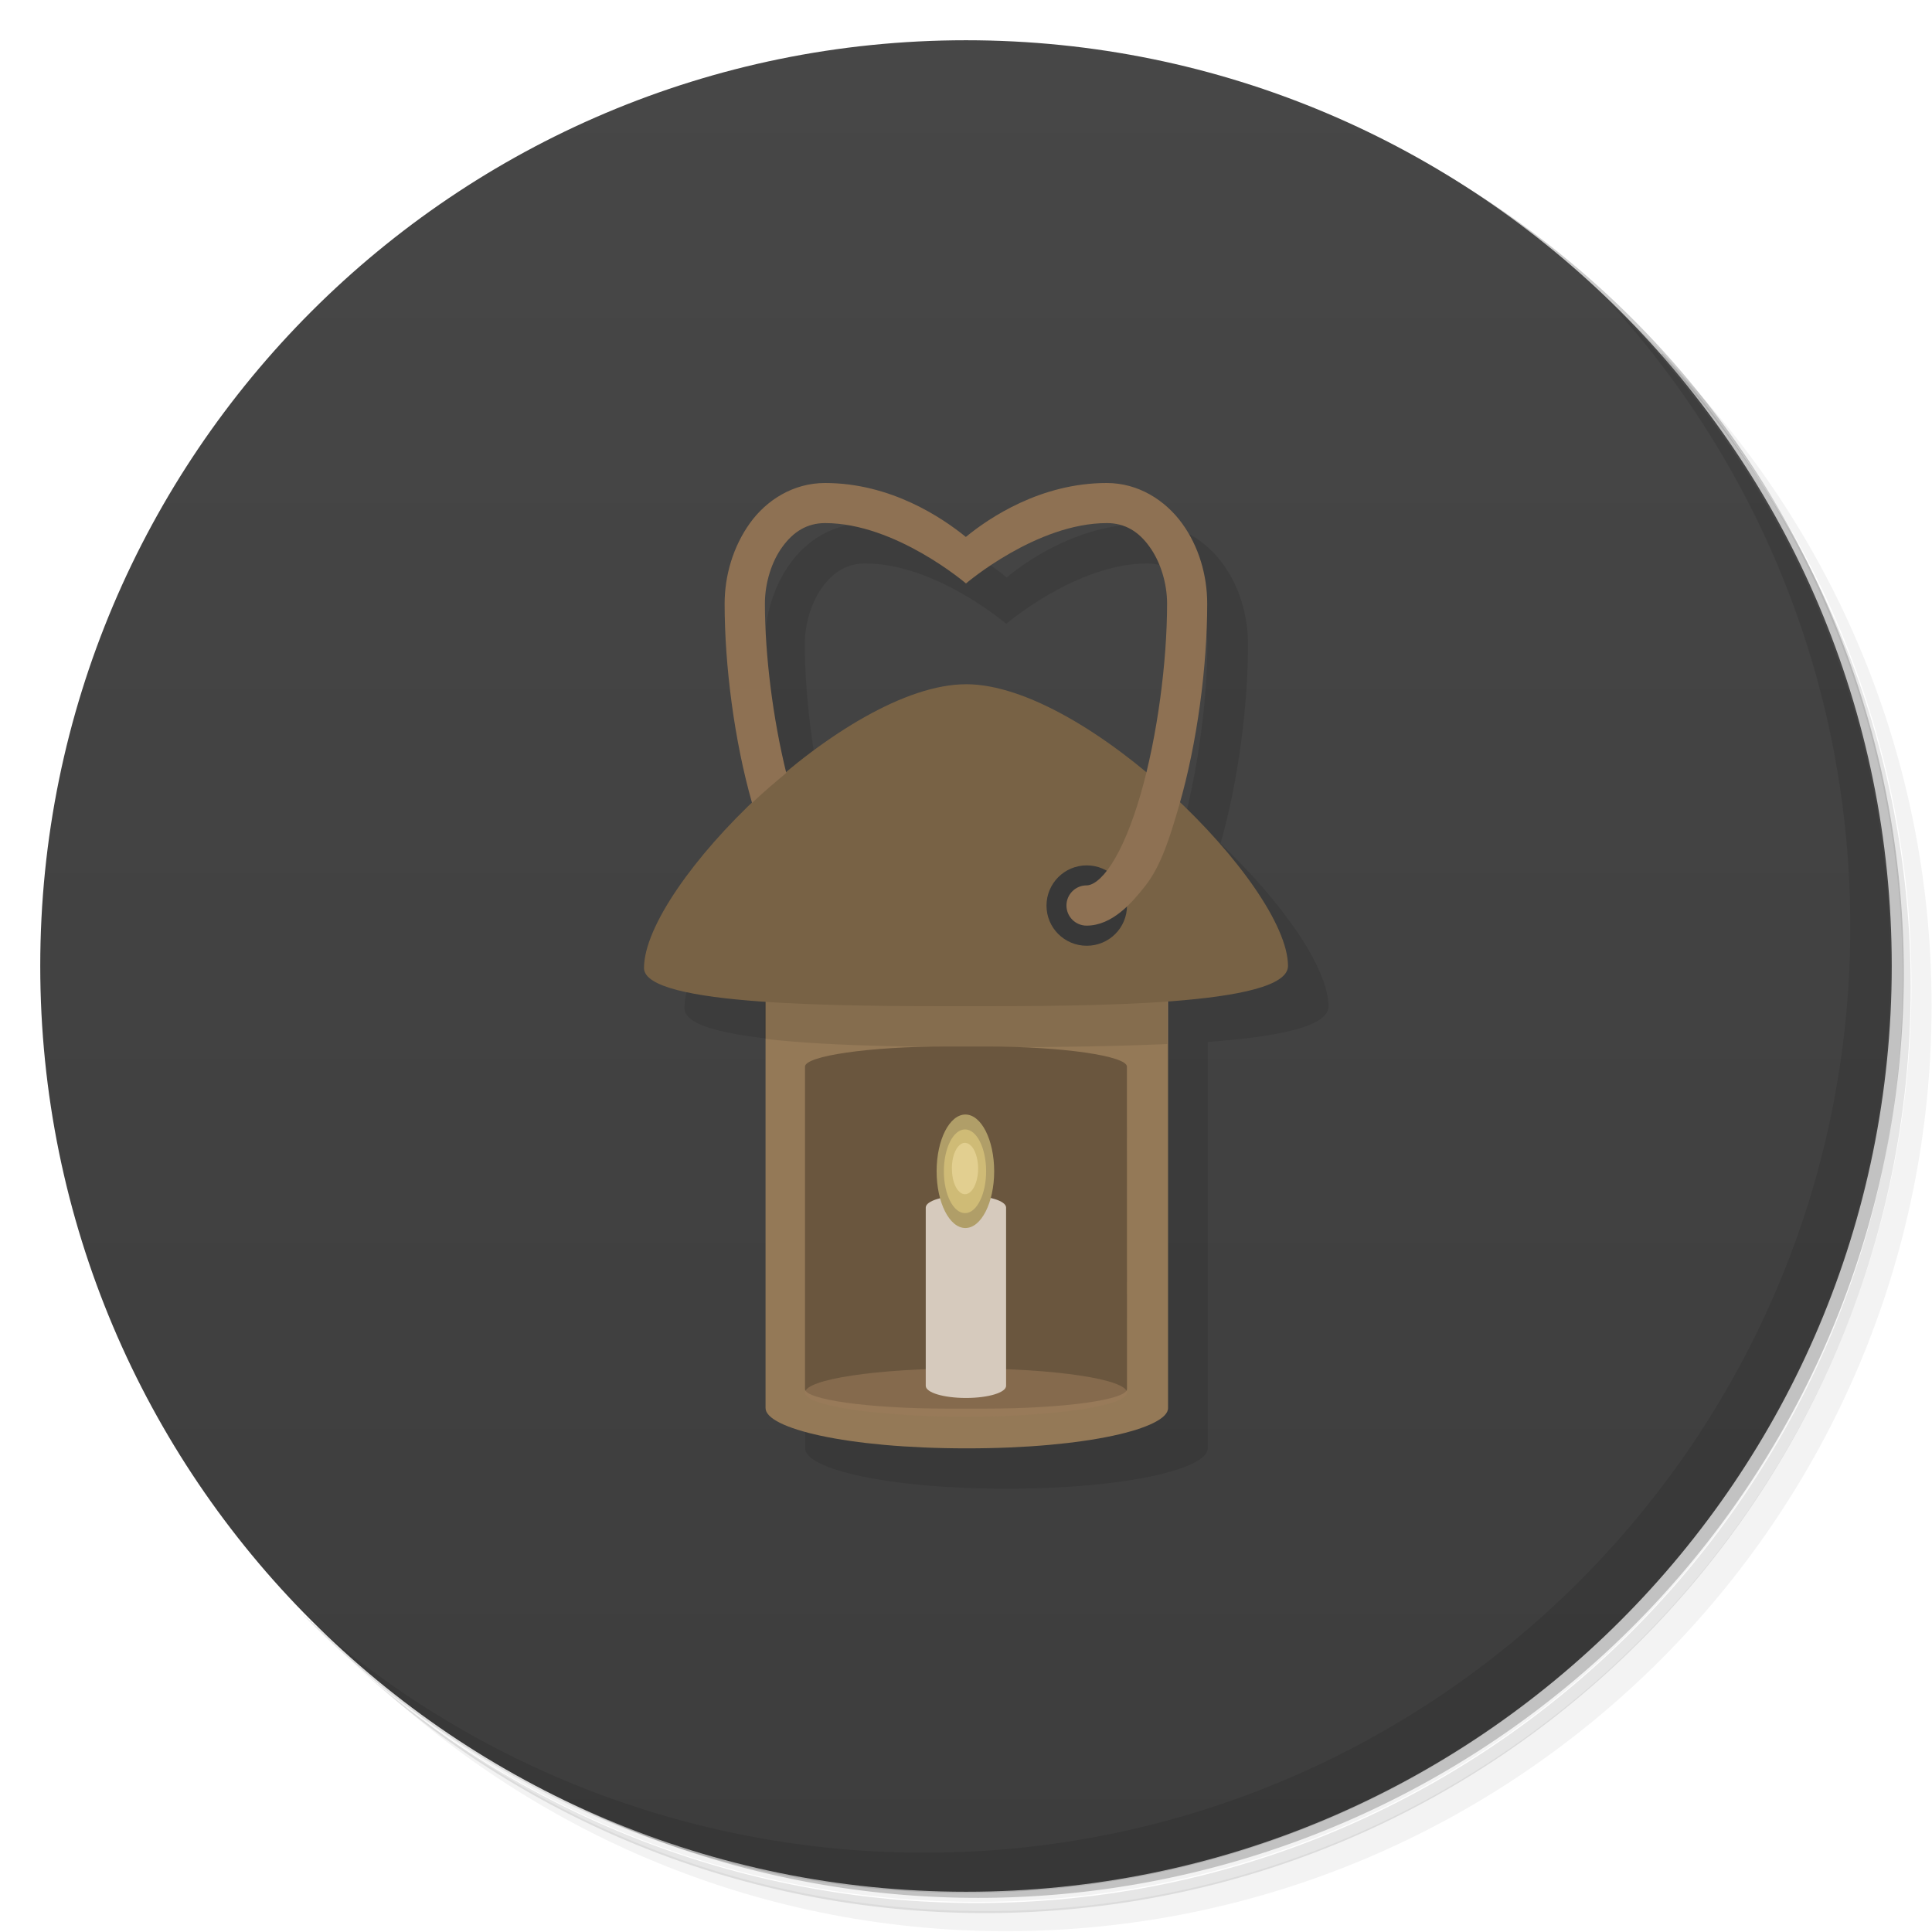 <svg version="1.1" viewBox="0 0 48 48" xmlns="http://www.w3.org/2000/svg">
 <defs>
  <linearGradient id="bg" x1="1" x2="47" gradientTransform="matrix(0 -1 1 0 -1.5e-6 48)" gradientUnits="userSpaceOnUse">
   <stop style="stop-color:#3d3d3d" offset="0"/>
   <stop style="stop-color:#474747" offset="1"/>
  </linearGradient>
 </defs>
 <path d="m36.3 5c5.86 4.06 9.69 10.8 9.69 18.5 0 12.4-10.1 22.5-22.5 22.5-7.67 0-14.4-3.83-18.5-9.69 1.04 1.82 2.31 3.5 3.78 4.97 4.08 3.71 9.51 5.97 15.5 5.97 12.7 0 23-10.3 23-23 0-5.95-2.26-11.4-5.97-15.5-1.47-1.48-3.15-2.74-4.97-3.78zm4.97 3.78c3.85 4.11 6.22 9.64 6.22 15.7 0 12.7-10.3 23-23 23-6.08 0-11.6-2.36-15.7-6.22 4.16 4.14 9.88 6.72 16.2 6.72 12.7 0 23-10.3 23-23 0-6.34-2.58-12.1-6.72-16.2z" style="opacity:.05"/>
 <path d="m41.3 8.78c3.71 4.08 5.97 9.51 5.97 15.5 0 12.7-10.3 23-23 23-5.95 0-11.4-2.26-15.5-5.97 4.11 3.85 9.64 6.22 15.7 6.22 12.7 0 23-10.3 23-23 0-6.08-2.36-11.6-6.22-15.7z" style="opacity:.1"/>
 <path d="m31.2 2.38c8.62 3.15 14.8 11.4 14.8 21.1 0 12.4-10.1 22.5-22.5 22.5-9.71 0-18-6.14-21.1-14.8a23 23 0 0 0 44.9-7 23 23 0 0 0-16-21.9z" style="opacity:.2"/>
 <path d="m24 1c12.7 0 23 10.3 23 23s-10.3 23-23 23-23-10.3-23-23 10.3-23 23-23z" style="fill:url(#bg)"/>
 <path d="m21.5 13c-0.796 0-1.46 0.428-1.87 1s-0.627 1.29-0.627 2c0 1.53 0.241 3.41 0.682 4.95-1.52 1.46-2.68 3.12-2.68 4.1 0 0.486 1.32 0.72 3 0.836v10.1c0 0.5 2 1 5 1s5-0.5 5-1v-10.1c1.68-0.122 3-0.369 3-0.881 0-0.957-1.16-2.6-2.68-4.05 0.44-1.55 0.682-3.41 0.682-4.95 0-0.711-0.211-1.43-0.627-2s-1.08-1-1.87-1c-1.64 0-2.92 0.865-3.5 1.34-0.583-0.474-1.86-1.34-3.5-1.34zm0 1c1.75 0 3.5 1.5 3.5 1.5s1.75-1.5 3.5-1.5c0.454 0 0.793 0.214 1.06 0.588 0.271 0.373 0.436 0.907 0.436 1.41 0 1.28-0.198 2.86-0.529 4.21-1.49-1.24-3.16-2.21-4.47-2.21-1.31 0-2.98 0.966-4.47 2.21-0.333-1.35-0.531-2.93-0.531-4.21 0-0.505 0.164-1.04 0.436-1.41 0.271-0.373 0.611-0.588 1.06-0.588z" style="opacity:.1"/>
 <path d="m21.8 24.2c-1.54 0-2.78 0.218-2.78 0.484v10.3c0 0.5 2 1 5 1s5-0.5 5-1v-10.3c0-0.265-1.25-0.484-2.78-0.484z" style="fill:#947957"/>
 <path d="m19 24.7v1.11c1.73 0.201 4.21 0.207 6 0.207 1.18 0 2.63-0.018 4-0.078v-1.24z" style="opacity:.1"/>
 <path d="m24 17c-3 0-8 5-8 7.05 0 0.949 5 0.949 8 0.949s8 0 8-1c0-2-5-7-8-7z" style="fill:#786245"/>
 <path d="m28 22.5c0 0.552-0.446 0.997-1 0.997s-1-0.445-1-0.997 0.446-1 1-1 1 0.452 1 1" style="fill:#383838"/>
 <path d="m20.5 12c-0.796 0-1.46 0.428-1.87 1s-0.627 1.29-0.627 2c0 1.53 0.241 3.41 0.682 4.95 0.272-0.261 0.557-0.502 0.85-0.746-0.333-1.35-0.531-2.93-0.531-4.21 0-0.505 0.164-1.04 0.436-1.41 0.271-0.373 0.611-0.588 1.06-0.588 1.75 0 3.5 1.5 3.5 1.5s1.75-1.5 3.5-1.5c0.454 0 0.793 0.214 1.06 0.588 0.271 0.373 0.436 0.907 0.436 1.41 0 1.45-0.241 3.3-0.658 4.74-0.208 0.721-0.463 1.34-0.725 1.74-0.261 0.4-0.481 0.523-0.617 0.523-0.276 0-0.5 0.224-0.5 0.5s0.224 0.5 0.5 0.5c0.637 0 1.13-0.569 1.45-0.977 0.4-0.501 0.624-1.23 0.85-2.01 0.451-1.56 0.697-3.46 0.697-5.01 0-0.711-0.211-1.43-0.627-2s-1.08-1-1.87-1c-1.64 0-2.92 0.865-3.5 1.34-0.583-0.474-1.86-1.34-3.5-1.34z" style="fill:#8e7153"/>
 <path d="m23.5 26c-1.9 0-3.5 0.234-3.5 0.5v8.01c0 0.262 1.6 0.486 3.5 0.486h1c1.9 0 3.5-0.216 3.5-0.486l-0.002-8.01c-6.5e-5 -0.265-1.6-0.5-3.5-0.5z" style="fill:#6a563e"/>
 <path d="m28 34.6c0 0.328-1.79 0.598-4 0.598-2.21 0-4-0.27-4-0.598 0-0.332 1.79-0.602 4-0.602 2.21 0 4 0.27 4 0.602" style="fill-opacity:.557;fill:#9b7b5a"/>
 <path d="m24 29.7c0.551 0 0.996 0.133 0.996 0.301v4.43c0 0.168-0.445 0.301-0.996 0.301-0.555 0-1-0.133-1-0.301v-4.43c0-0.168 0.445-0.301 1-0.301" style="fill:#d6cabd"/>
 <path d="m24.7 29.1c0 0.777-0.32 1.41-0.715 1.41s-0.715-0.629-0.715-1.41 0.32-1.41 0.715-1.41 0.715 0.629 0.715 1.41" style="fill:#b09e68"/>
 <path d="m24.5 29.1c0 0.57-0.234 1.04-0.523 1.04-0.293 0-0.527-0.465-0.527-1.04s0.234-1.04 0.527-1.04c0.289 0 0.523 0.465 0.523 1.04" style="fill:#cfbb76"/>
 <path d="m24.3 29.1c-0.02 0.324-0.16 0.57-0.324 0.57-0.168 0-0.309-0.246-0.324-0.57-0.016-0.242 0.043-0.48 0.148-0.609s0.242-0.129 0.348 0c0.105 0.129 0.164 0.367 0.152 0.609" style="fill:#e2cf90"/>
 <path d="m40 7.53c3.71 4.08 5.97 9.51 5.97 15.5 0 12.7-10.3 23-23 23-5.95 0-11.4-2.26-15.5-5.97 4.18 4.29 10 6.97 16.5 6.97 12.7 0 23-10.3 23-23 0-6.46-2.68-12.3-6.97-16.5z" style="opacity:.1"/>
</svg>
